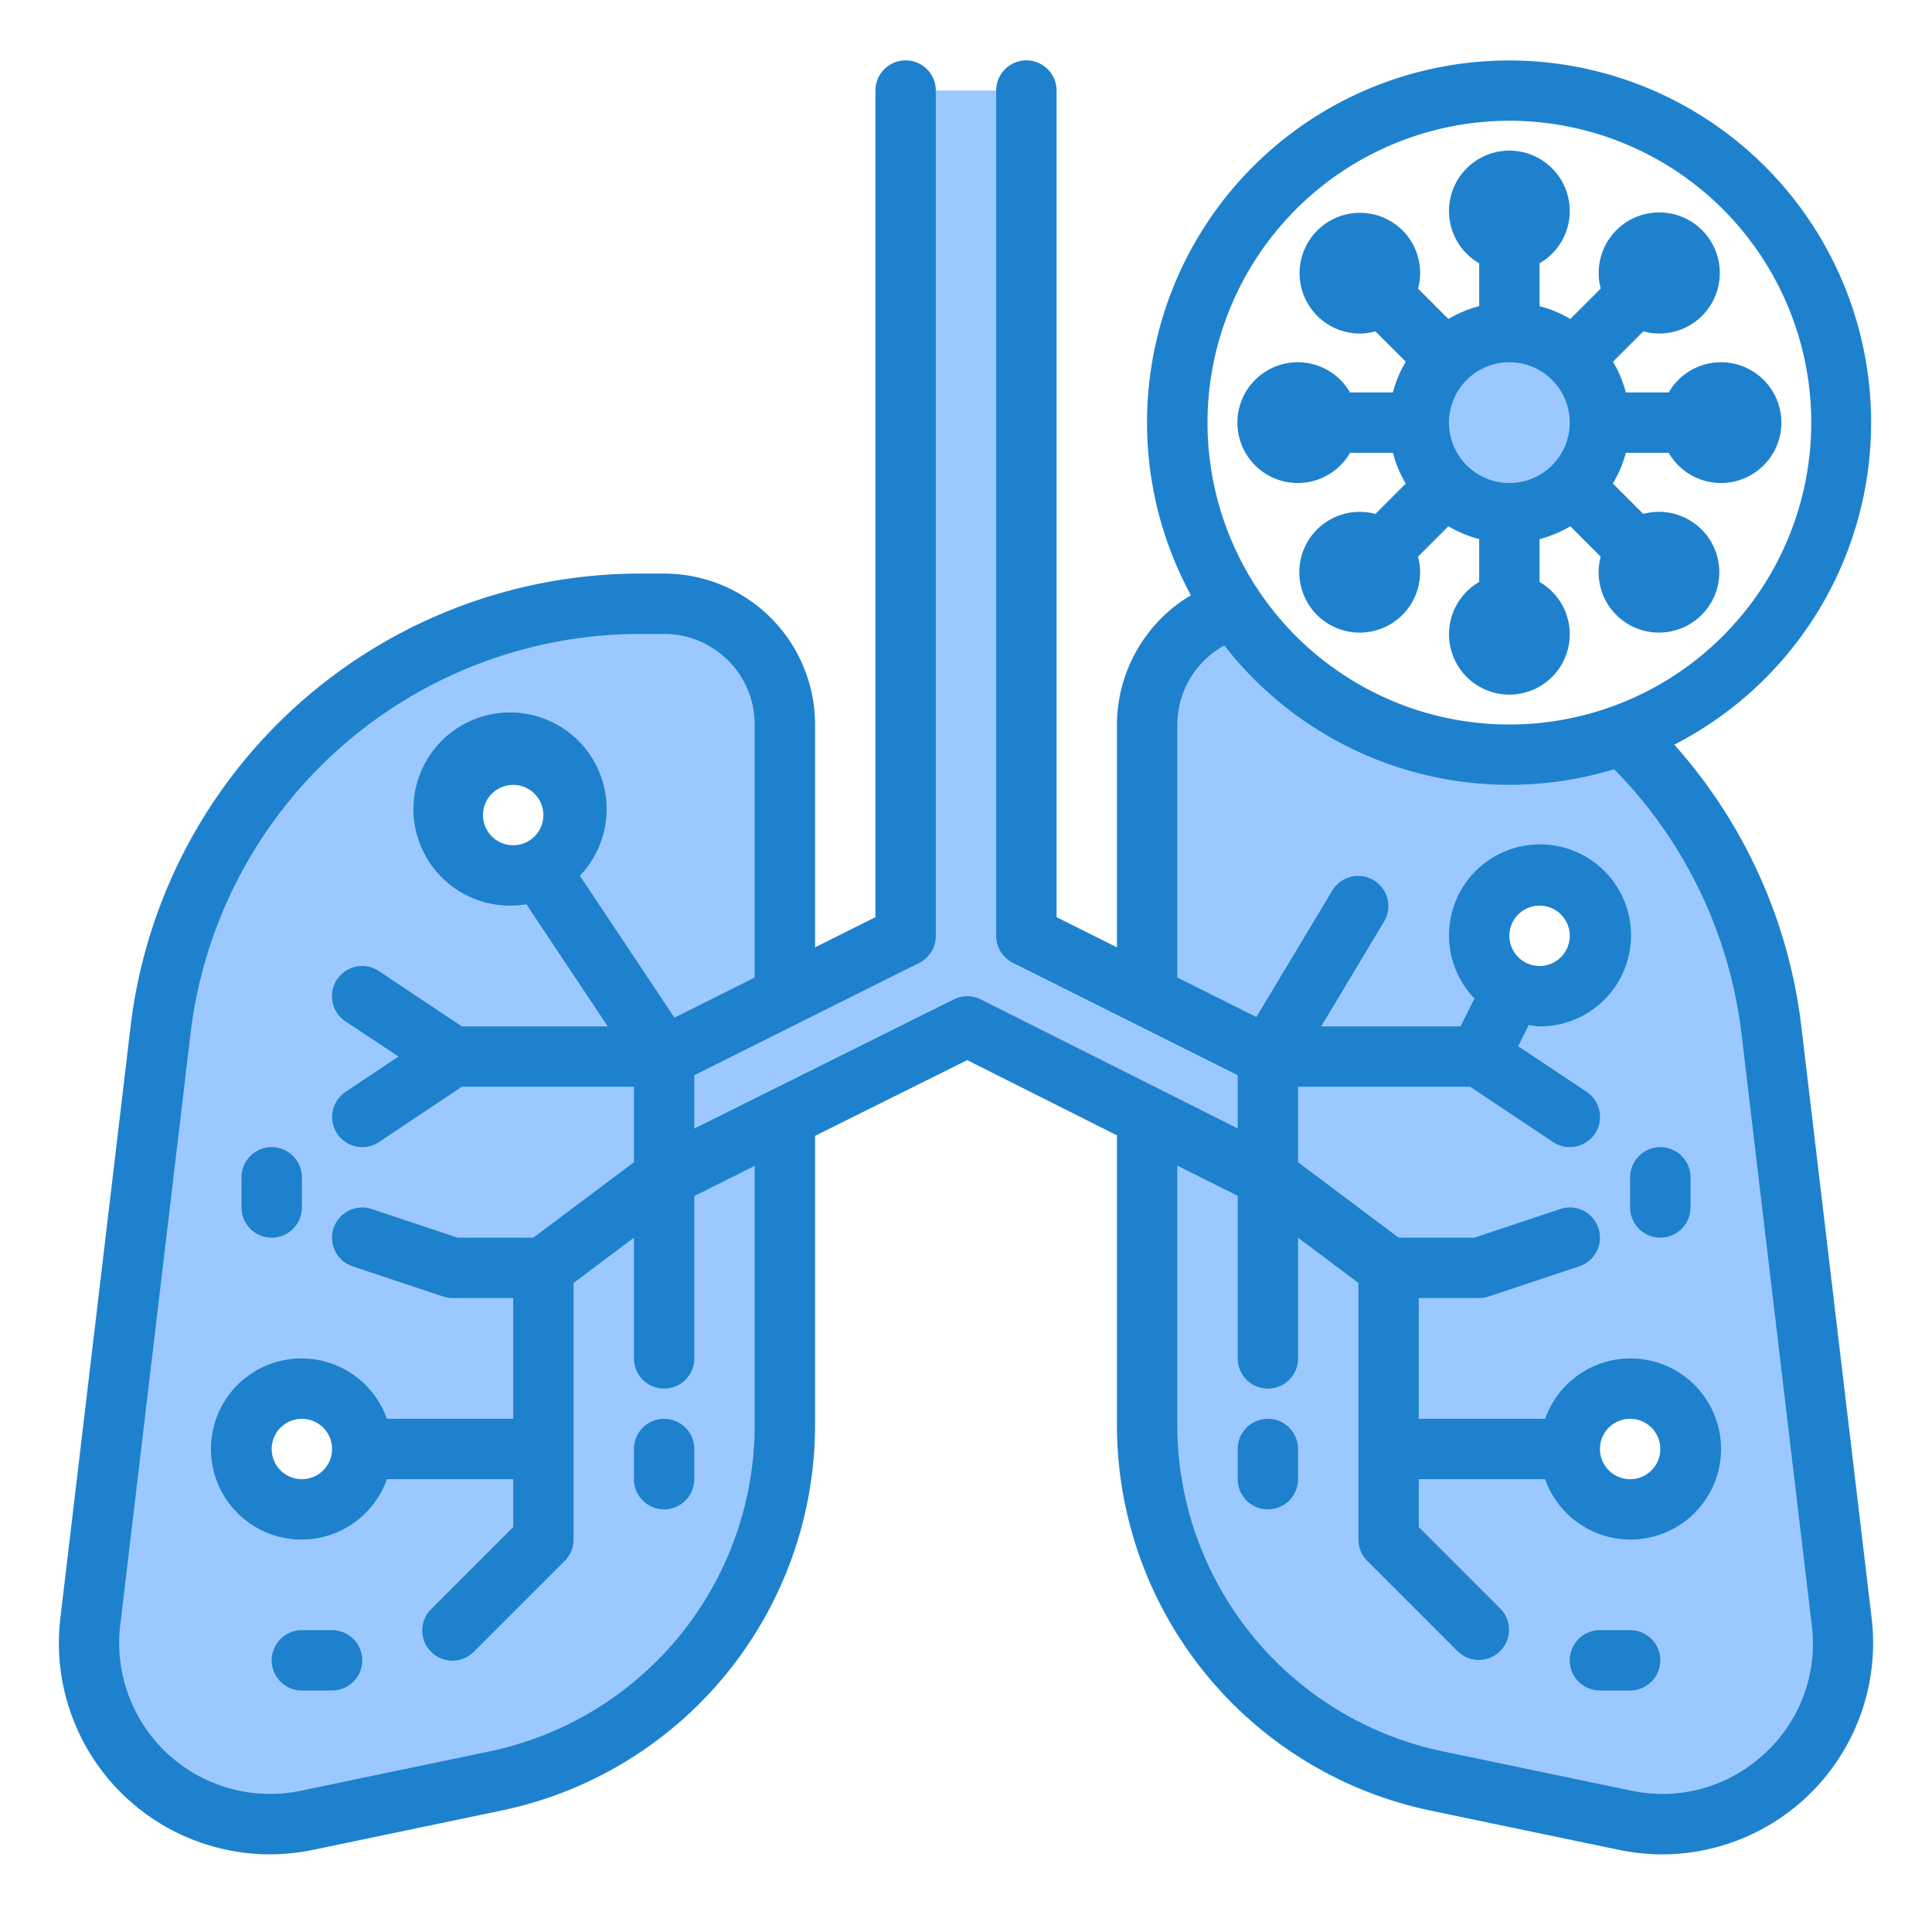 <svg height="512" viewBox="0 0 64 64" width="512" xmlns="http://www.w3.org/2000/svg"><g id="virus-covid19-corona-lung-coronavirus"><path d="m34 3v28l8 4v4l-9.959-5-10.041 5v-4l8-4v-28z" fill="#9bc9ff"/><path d="m22 20h-.79a16 16 0 0 0 -15.89 14.11l-2.33 19.61a6 6 0 0 0 7.18 6.58l6.28-1.31a12 12 0 0 0 9.55-11.75v-23.24a4 4 0 0 0 -4-4zm-12 30a2 2 0 1 1 2-2 2 2 0 0 1 -2 2zm7-21a2 2 0 1 1 2-2 2 2 0 0 1 -2 2z" fill="#9bc9ff"/><path d="m61.01 53.72-2.33-19.61a15.954 15.954 0 0 0 -4.953-9.772 10.955 10.955 0 0 1 -12.827-4.165 3.988 3.988 0 0 0 -2.9 3.827v23.24a12 12 0 0 0 9.55 11.75l6.28 1.31a6 6 0 0 0 7.18-6.58zm-12.01-22.72a2 2 0 1 1 2 2 2 2 0 0 1 -2-2zm5 19a2 2 0 1 1 2-2 2 2 0 0 1 -2 2z" fill="#9bc9ff"/><circle cx="50" cy="7" fill="none" r="1"/><path d="m55.657 9.757a1 1 0 1 0 -1.414 0 1 1 0 0 0 1.414 0z" fill="none"/><path d="m53 14a3 3 0 1 0 -.879 2.121 2.991 2.991 0 0 0 .879-2.121z" fill="none"/><path d="m45.757 8.343a1 1 0 1 0 0 1.414 1 1 0 0 0 0-1.414z" fill="none"/><path d="m44.343 18.243a1 1 0 1 0 1.414 0 1 1 0 0 0 -1.414 0z" fill="none"/><circle cx="43" cy="14" fill="none" r="1"/><circle cx="57" cy="14" fill="none" r="1"/><path d="m54.243 19.657a1 1 0 1 0 0-1.414 1 1 0 0 0 0 1.414z" fill="none"/><path d="m51 21a1 1 0 0 0 -2 0 .978.978 0 0 0 .059.292q.674.288 1.313.633a1 1 0 0 0 .628-.925z" fill="none"/><g fill="#9bc9ff"><path d="m50 22a1 1 0 0 0 .372-.075q-.641-.345-1.313-.633a.988.988 0 0 0 .941.708z"/><path d="m47.879 16.121a3 3 0 0 0 4.242 0 3 3 0 1 0 -4.242 0z"/><circle cx="50" cy="7" r="1"/><path d="m45.757 8.343a1 1 0 1 0 0 1.414 1 1 0 0 0 0-1.414z"/><circle cx="43" cy="14" r="1"/><path d="m44.343 18.243a1 1 0 1 0 1.414 0 1 1 0 0 0 -1.414 0z"/><circle cx="50" cy="21" r="1"/><path d="m54.243 19.657a1 1 0 1 0 0-1.414 1 1 0 0 0 0 1.414z"/><circle cx="57" cy="14" r="1"/><path d="m55.657 9.757a1 1 0 1 0 -1.414 0 1 1 0 0 0 1.414 0z"/></g><path d="m44.722 15h1.42a3.915 3.915 0 0 0 .425 1.019l-1.005 1.006a2 2 0 1 0 1.412 1.415l1.007-1.007a3.915 3.915 0 0 0 1.019.425v1.42a2 2 0 1 0 2 0v-1.42a3.915 3.915 0 0 0 1.019-.425l1.006 1.007a2 2 0 0 0 .509 1.923 2 2 0 1 0 .9-3.339l-1.006-1.006a3.915 3.915 0 0 0 .43-1.018h1.42a2 2 0 1 0 0-2h-1.42a3.915 3.915 0 0 0 -.425-1.019l1.006-1.006a2.015 2.015 0 0 0 .51.074 2.006 2.006 0 1 0 -1.923-1.489l-1.007 1.007a3.915 3.915 0 0 0 -1.019-.425v-1.42a2 2 0 1 0 -2 0v1.42a3.915 3.915 0 0 0 -1.019.425l-1.006-1.007a2 2 0 0 0 -.509-1.923 2 2 0 1 0 -1.415 3.413 2.022 2.022 0 0 0 .511-.074l1.006 1.006a3.915 3.915 0 0 0 -.426 1.018h-1.42a2 2 0 1 0 0 2zm5.278-3a2 2 0 1 1 -2 2 2 2 0 0 1 2-2z" fill="#1e81ce"/><path d="m62 53.6-2.33-19.61a17.027 17.027 0 0 0 -4.207-9.322 11.993 11.993 0 1 0 -16.013-4.95 5.01 5.01 0 0 0 -2.45 4.282v7.382l-2-1v-27.382a1 1 0 0 0 -2 0v28a1 1 0 0 0 .553.895l7.447 3.723v1.761l-8.511-4.273a1 1 0 0 0 -.893 0l-8.596 4.279v-1.767l7.447-3.718a1 1 0 0 0 .553-.9v-28a1 1 0 0 0 -2 0v27.382l-2 1v-7.382a5.006 5.006 0 0 0 -5-5h-.79a17.013 17.013 0 0 0 -16.883 14.992l-2.327 19.608a7 7 0 0 0 6.922 7.828 7.225 7.225 0 0 0 1.455-.15l6.28-1.31a13.057 13.057 0 0 0 10.343-12.728v-9.613l5.039-2.509 4.961 2.491v9.631a13.057 13.057 0 0 0 10.346 12.729l6.282 1.31a7.2 7.2 0 0 0 1.453.15 7 7 0 0 0 6.919-7.829zm-37-6.36a11.048 11.048 0 0 1 -8.754 10.771l-6.278 1.309a5 5 0 0 1 -5.985-5.482l2.33-19.609a15.012 15.012 0 0 1 14.897-13.229h.79a3 3 0 0 1 3 3v8.382l-2.658 1.329-3.132-4.7a3.2 3.2 0 1 0 -1.774.944l2.696 4.045h-4.832l-2.748-1.832a1 1 0 0 0 -1.11 1.664l1.758 1.168-1.752 1.168a1 1 0 0 0 1.11 1.664l2.742-1.832h5.7v2.5l-3.333 2.5h-2.505l-2.846-.949a1 1 0 0 0 -.632 1.9l3 1a1 1 0 0 0 .316.049h2v4h-4.184a3 3 0 1 0 0 2h4.184v1.586l-2.707 2.707a1 1 0 1 0 1.414 1.414l3-3a1 1 0 0 0 .293-.707v-8.5l2-1.5v4a1 1 0 0 0 2 0v-5.381l2-1zm-8-19.24a1 1 0 1 1 1-1 1 1 0 0 1 -1 1zm-6 20a1 1 0 1 1 -1-1 1 1 0 0 1 1 1zm39-44a10 10 0 1 1 -10 10 10.011 10.011 0 0 1 10-10zm8.443 54.1a4.959 4.959 0 0 1 -4.409 1.217l-6.28-1.31a11.048 11.048 0 0 1 -8.754-10.767v-8.627l2 1v5.387a1 1 0 0 0 2 0v-4l2 1.5v8.5a1 1 0 0 0 .293.707l3 3a1 1 0 0 0 1.414-1.414l-2.707-2.707v-1.586h4.184a3 3 0 1 0 0-2h-4.184v-4h2a1 1 0 0 0 .316-.051l3-1a1 1 0 0 0 -.632-1.9l-2.846.951h-2.505l-3.333-2.5v-2.5h5.7l2.748 1.832a1 1 0 1 0 1.11-1.664l-2.266-1.51.348-.7a2.9 2.9 0 0 0 .36.042 3.015 3.015 0 1 0 -2.156-.923l-.462.923h-4.615l2.09-3.485a1 1 0 0 0 -1.714-1.03l-2.524 4.206-2.619-1.309v-8.382a3 3 0 0 1 1.559-2.618 11.952 11.952 0 0 0 12.911 4.1 15.018 15.018 0 0 1 4.217 8.744l2.33 19.612a4.929 4.929 0 0 1 -1.574 4.262zm-5.443-10.1a1 1 0 1 1 1 1 1 1 0 0 1 -1-1zm-3-17a1 1 0 1 1 1 1 1 1 0 0 1 -1-1z" fill="#1e81ce"/><path d="m42 47a1 1 0 0 0 -1 1v1a1 1 0 0 0 2 0v-1a1 1 0 0 0 -1-1z" fill="#1e81ce"/><path d="m55 38a1 1 0 0 0 -1 1v1a1 1 0 0 0 2 0v-1a1 1 0 0 0 -1-1z" fill="#1e81ce"/><path d="m54 54h-1a1 1 0 0 0 0 2h1a1 1 0 0 0 0-2z" fill="#1e81ce"/><path d="m22 47a1 1 0 0 0 -1 1v1a1 1 0 0 0 2 0v-1a1 1 0 0 0 -1-1z" fill="#1e81ce"/><path d="m9 41a1 1 0 0 0 1-1v-1a1 1 0 0 0 -2 0v1a1 1 0 0 0 1 1z" fill="#1e81ce"/><path d="m11 54h-1a1 1 0 0 0 0 2h1a1 1 0 0 0 0-2z" fill="#1e81ce"/></g></svg>